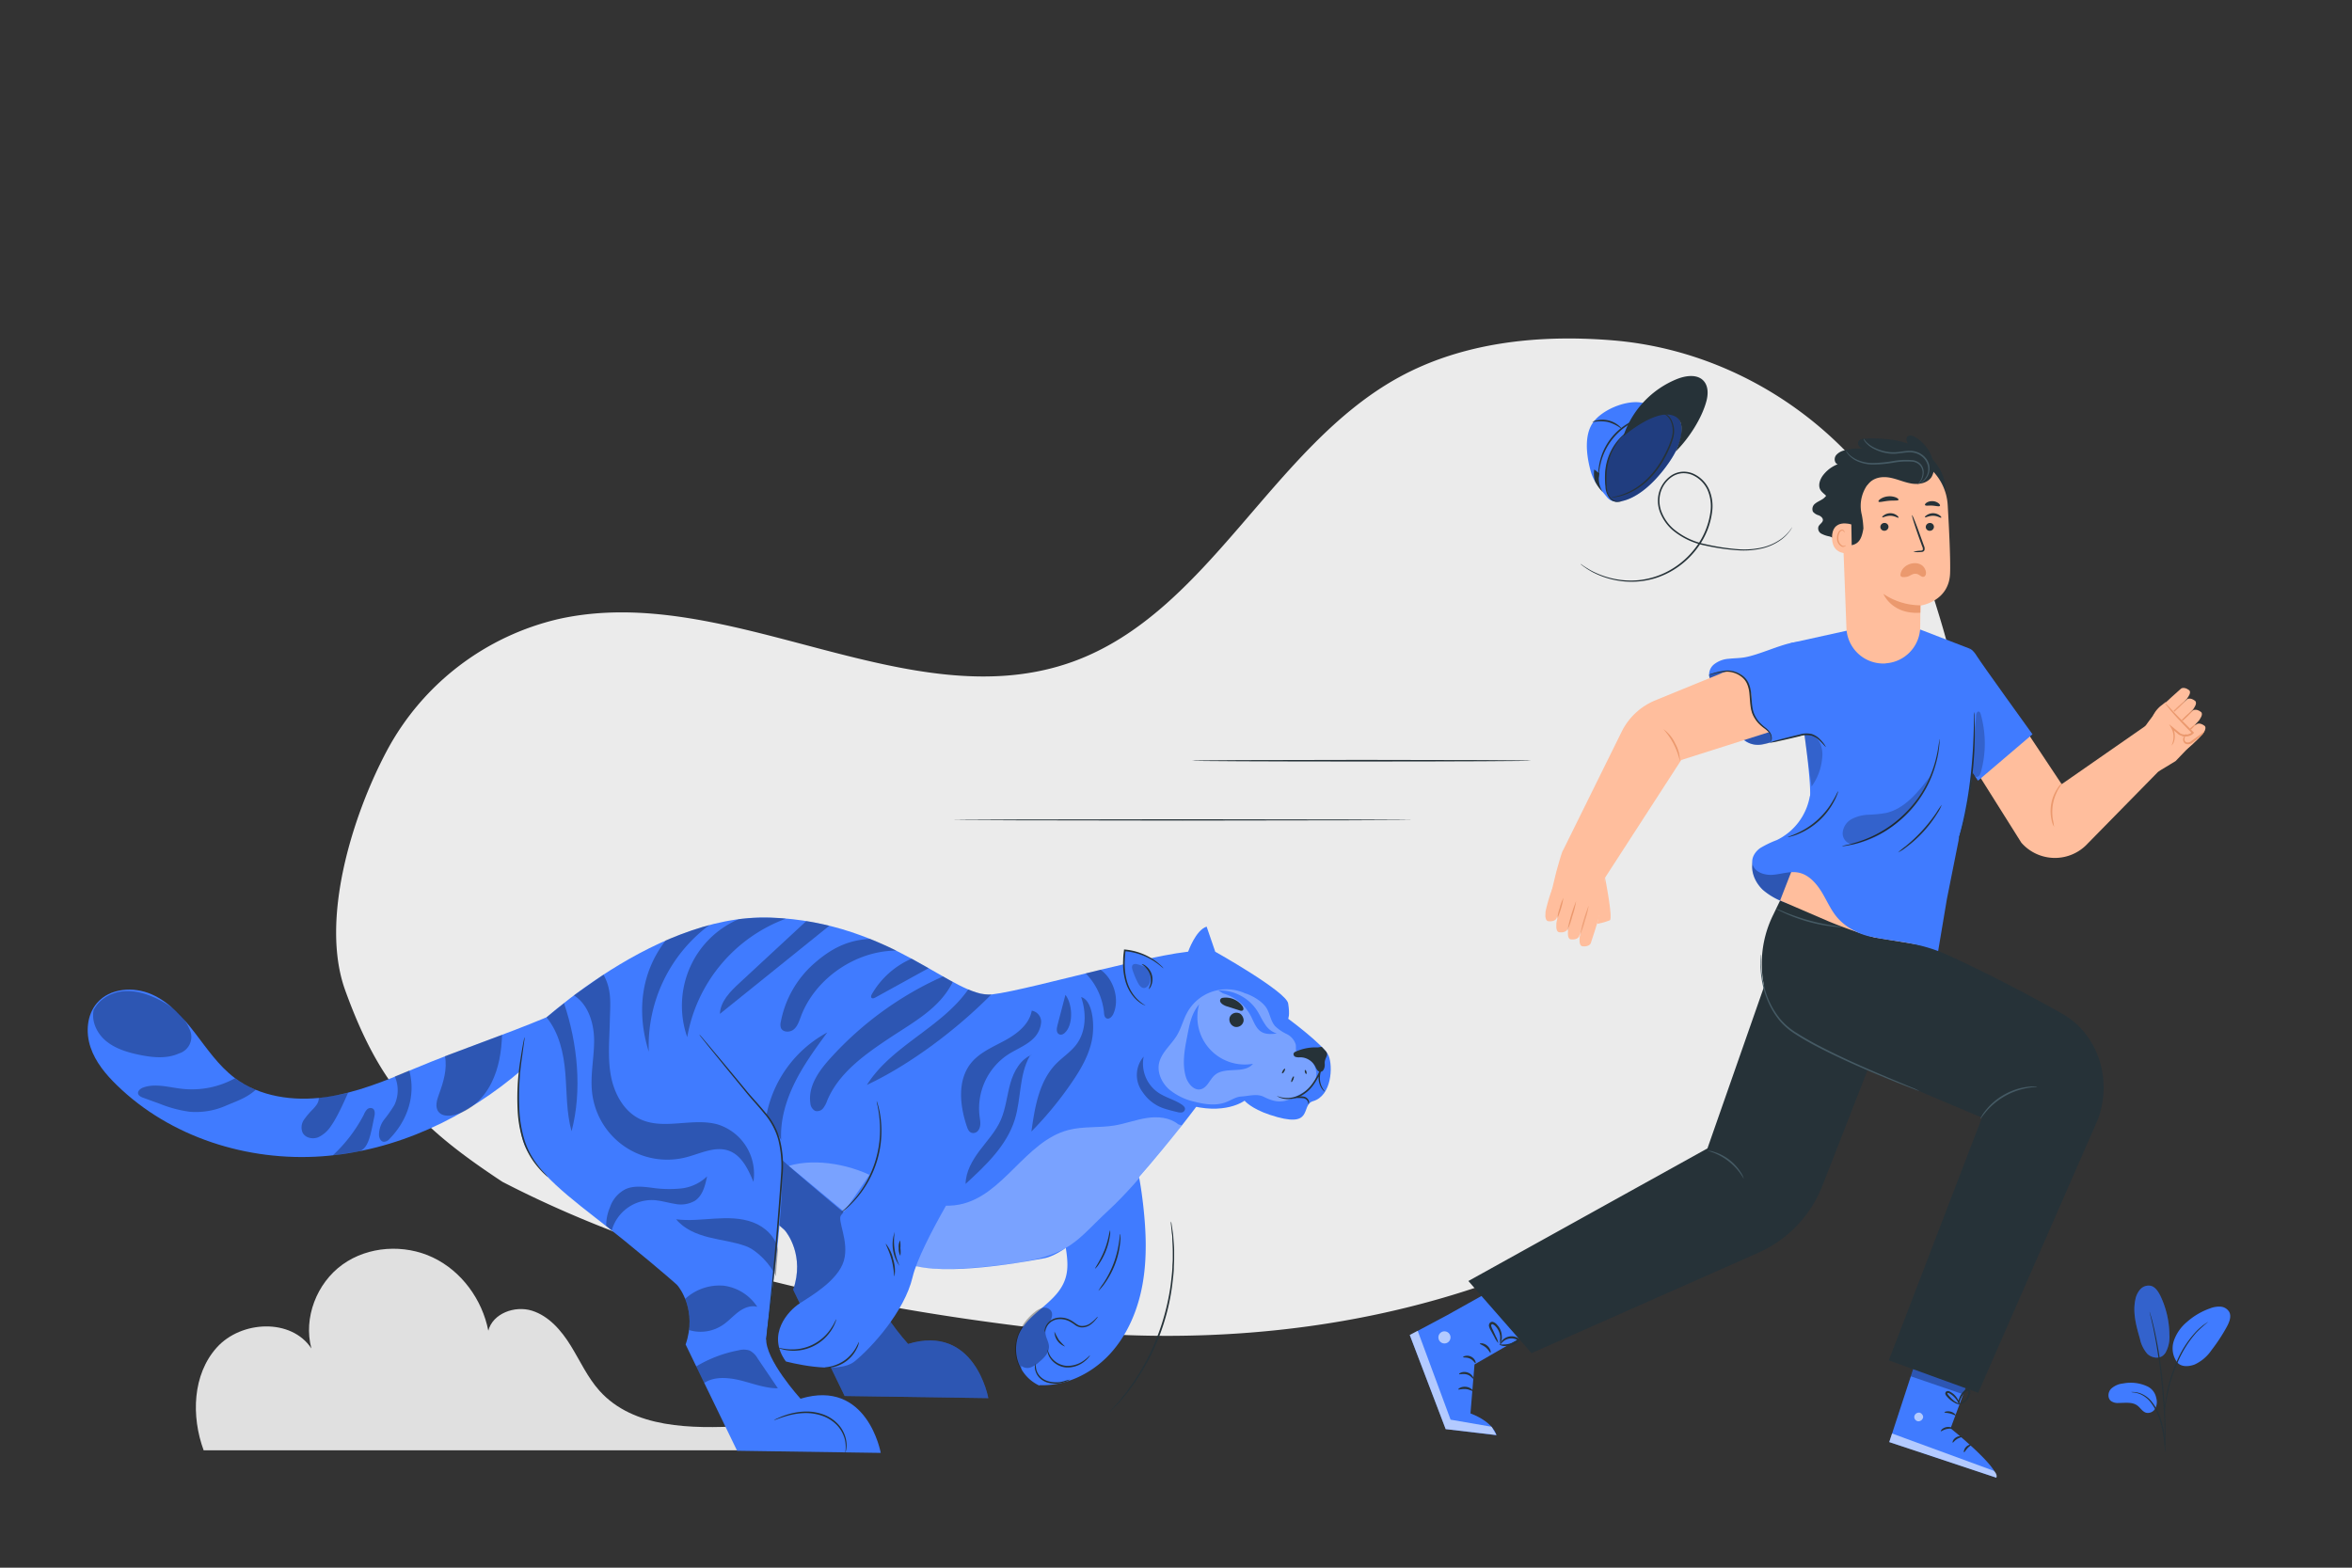 <svg xmlns="http://www.w3.org/2000/svg" viewBox="0 0 750 500"><rect x="0" y="0" width="750" height="500" fill="#333333" stroke="none"/><g id="freepik--background-simple--inject-58"><path d="M616.56,190.53c-14.31-45.51-55.84-78.26-102.56-82-23.24-1.88-47.47.57-68,11.85-40.45,22.25-60.47,74.84-103.74,90.6C289.84,230,232.4,185.25,178,197.46a83.58,83.58,0,0,0-54.46,41.65C112.34,260,102,293.39,110.05,315.77c11.06,30.62,23.3,43.43,50.16,61.16C212.6,404,271.14,416.44,329.46,423.47s119,.11,172.14-25.32,98.27-70.21,119.57-126C632.12,243.41,624,214.08,616.56,190.53Z" style="fill:#ebebeb"></path></g><g id="freepik--Character--inject-58"><path d="M628.47,438.16,622,455.55s15.49,12.43,14.6,15.75l-34.15-11.36,9-27.5Z" style="fill:#407BFF"></path><g style="opacity:0.6"><path d="M611.92,450.55a1.48,1.48,0,0,0-1.5,1.27,1.41,1.41,0,0,0,1.25,1.49,1.55,1.55,0,0,0,1.58-1.35c0-.72-.76-1.53-1.47-1.41" style="fill:#fff"></path></g><path d="M602.44,459.94l.89-2.74,32.49,11.92s1.3,1.17.77,2.18Z" style="fill:#fff;opacity:0.6"></path><path d="M622.6,455.56c-.06.16-.92,0-1.92.22s-1.67.82-1.8.7.44-1,1.65-1.29S622.69,455.42,622.6,455.56Z" style="fill:#263238"></path><path d="M625.69,458.23c0,.17-.83.22-1.64.73s-1.21,1.21-1.37,1.15,0-1,1.05-1.66S625.74,458.07,625.69,458.23Z" style="fill:#263238"></path><path d="M626.3,463.19c-.17,0-.12-.92.61-1.69s1.63-.88,1.66-.71-.62.49-1.21,1.13S626.47,463.23,626.3,463.19Z" style="fill:#263238"></path><path d="M623.64,451.43c-.12.13-.81-.36-1.78-.61s-1.79-.19-1.83-.36.86-.54,2-.23S623.76,451.33,623.64,451.43Z" style="fill:#263238"></path><polygon points="627.18 441.6 626.03 444.7 609.3 438.96 610.21 436.13 627.18 441.6" style="opacity:0.3"></polygon><path d="M624.88,447.9a3.43,3.43,0,0,1-1.71-.58,8,8,0,0,1-1.6-1.14,9.39,9.39,0,0,1-.81-.85,2.25,2.25,0,0,1-.39-.58.78.78,0,0,1,.22-.91,1,1,0,0,1,.86-.14,2.31,2.31,0,0,1,.61.31,6.35,6.35,0,0,1,1,.71,6.8,6.8,0,0,1,1.23,1.56,3,3,0,0,1,.54,1.73c-.09,0-.3-.62-.91-1.5a7.21,7.21,0,0,0-1.24-1.36,5.8,5.8,0,0,0-.88-.63c-.33-.22-.64-.32-.78-.19s-.07.07,0,.2a2,2,0,0,0,.28.42c.24.3.49.57.73.82A10,10,0,0,0,623.4,447,13.29,13.29,0,0,1,624.88,447.9Z" style="fill:#263238"></path><path d="M624.58,448.07a3,3,0,0,1,.1-1.81,5.85,5.85,0,0,1,1.64-2.68,1.48,1.48,0,0,1,1.38-.51.84.84,0,0,1,.55.72,2.13,2.13,0,0,1,0,.68,4.27,4.27,0,0,1-.38,1.16,4.18,4.18,0,0,1-1.32,1.52,2.34,2.34,0,0,1-1.72.57,15,15,0,0,0,1.46-.91,4.19,4.19,0,0,0,1.07-1.43,3.53,3.53,0,0,0,.3-1c.07-.38,0-.72-.12-.72a1,1,0,0,0-.79.36,6.07,6.07,0,0,0-1.63,2.38C624.71,447.39,624.68,448.07,624.58,448.07Z" style="fill:#263238"></path><path d="M461.4,419.5,474.8,412l9.67,6.43,5.46,5.35-19.74,11.4-1.29,15.61c7.56,2.92,8.28,6.95,8.28,6.95L461,455.81l-11.45-30Z" style="fill:#407BFF"></path><polygon points="449.54 425.77 460.99 455.81 477.19 457.7 475.64 455.05 462.56 452.79 452.07 424.44 449.54 425.77" style="fill:#fff;opacity:0.6"></polygon><path d="M469.63,443.61c-.14.16-1-.48-2.27-.59s-2.24.3-2.35.13.89-1,2.42-.85S469.79,443.51,469.63,443.61Z" style="fill:#263238"></path><path d="M469.81,439.73c-.17.09-.78-1-2.05-1.35s-2.36.07-2.45-.11.18-.33.66-.53a3.07,3.07,0,0,1,2,0,3,3,0,0,1,1.61,1.22C469.87,439.36,469.9,439.69,469.81,439.73Z" style="fill:#263238"></path><path d="M470.49,434.78c-.18.07-.63-.93-1.71-1.45s-2.14-.27-2.2-.46.2-.29.66-.41a2.81,2.81,0,0,1,1.85.23A2.76,2.76,0,0,1,470.4,434C470.6,434.45,470.58,434.76,470.49,434.78Z" style="fill:#263238"></path><path d="M475.27,431.44c-.2.05-.54-.93-1.47-1.69s-1.93-1-1.92-1.19,1.26-.32,2.38.64S475.47,431.44,475.27,431.44Z" style="fill:#263238"></path><path d="M477.77,428.36a7.18,7.18,0,0,1-1.21-1.86l-1.15-2.1a5.25,5.25,0,0,1-.6-1.4,1.29,1.29,0,0,1,.22-1,1,1,0,0,1,1-.4,2.91,2.91,0,0,1,1.42,1,5.42,5.42,0,0,1,1.44,3.68,3,3,0,0,1-.63,2.17,17.81,17.81,0,0,0,.12-2.15,5.51,5.51,0,0,0-.66-2.15,4.87,4.87,0,0,0-.78-1.07,2.58,2.58,0,0,0-1-.74.31.31,0,0,0-.33.12.61.61,0,0,0-.09.45,5.52,5.52,0,0,0,.49,1.2l1,2.18A6.89,6.89,0,0,1,477.77,428.36Z" style="fill:#263238"></path><path d="M478.3,428.91c-.08,0,.08-.86,1.07-1.73a4.09,4.09,0,0,1,4.91-.31.76.76,0,0,1,.18.61.86.86,0,0,1-.26.49,2.3,2.3,0,0,1-.64.44,6.78,6.78,0,0,1-1.22.52,6.86,6.86,0,0,1-2.2.35,3.29,3.29,0,0,1-2-.42c0-.11.78,0,2-.08a8.22,8.22,0,0,0,2-.47,7.62,7.62,0,0,0,1.09-.51,1.82,1.82,0,0,0,.46-.32c.1-.13.07-.09.05-.14a1.28,1.28,0,0,0-.45-.23,4,4,0,0,0-.59-.16,3.8,3.8,0,0,0-1.16-.05,4,4,0,0,0-1.85.68C478.73,428.25,478.4,429,478.3,428.91Z" style="fill:#263238"></path><path d="M462.52,426.78a1.93,1.93,0,1,1-1.7-2.15A1.93,1.93,0,0,1,462.52,426.78Z" style="fill:#fff;opacity:0.6"></path><path d="M630.81,444.22l-28.52-10.35L632,356.46l-54.41-23c-6.5-1.76-11-7.23-13.61-13.9a35.1,35.1,0,0,1,1.5-27.87l2.41-5s33.44,10,48.57,15.93c6.47,2.54,24.73,11.39,41.17,20.72,11.58,6.57,16,21.18,11.34,33.68Z" style="fill:#263238"></path><path d="M567.88,299.38c-.51,1.41-23.41,66.89-23.41,66.89l-76.24,42.3,20.14,23,72.28-32a38.92,38.92,0,0,0,20.47-21.39L606,314.49Z" style="fill:#263238"></path><path d="M612.14,348.05l-.66-.25-2-.76c-1.71-.66-4.19-1.62-7.23-2.86-6.07-2.49-14.47-6-23.35-10.63-2.22-1.19-4.35-2.4-6.34-3.69a21.56,21.56,0,0,1-5.2-4.47A26.22,26.22,0,0,1,562.31,315a32,32,0,0,1-.93-7.73,19.26,19.26,0,0,1,.08-2.12,3.54,3.54,0,0,1,.09-.73c.06,0,0,1,0,2.85a34.68,34.68,0,0,0,1.09,7.64,26.19,26.19,0,0,0,5.08,10.14,21.14,21.14,0,0,0,5.11,4.35c2,1.27,4.1,2.48,6.3,3.66,8.85,4.66,17.22,8.18,23.25,10.75l7.17,3A13.47,13.47,0,0,1,612.14,348.05Z" style="fill:#455a64"></path><path d="M649.61,346.59c0,.09-1.22.09-3.14.43a22.5,22.5,0,0,0-13,7.35c-1.28,1.48-1.91,2.53-2,2.48a2.88,2.88,0,0,1,.38-.78,13.63,13.63,0,0,1,1.33-1.93,19.58,19.58,0,0,1,2.4-2.53,21,21,0,0,1,7.4-4.19,19.52,19.52,0,0,1,3.4-.76,14.73,14.73,0,0,1,2.34-.15A2.41,2.41,0,0,1,649.61,346.59Z" style="fill:#455a64"></path><path d="M556.06,376a19.07,19.07,0,0,0-11.64-9,6.17,6.17,0,0,1,2.21.4,15.47,15.47,0,0,1,8.48,6.54A6.29,6.29,0,0,1,556.06,376Z" style="fill:#455a64"></path><path d="M587.46,295.7a3.06,3.06,0,0,1-.88,0c-.56,0-1.36-.08-2.36-.2a51.65,51.65,0,0,1-15-4.2c-.91-.41-1.64-.77-2.13-1a3.06,3.06,0,0,1-.74-.47,28.39,28.39,0,0,1,3,1.18,74,74,0,0,0,7.35,2.5,72.75,72.75,0,0,0,7.58,1.66A29.26,29.26,0,0,1,587.46,295.7Z" style="fill:#455a64"></path><path d="M634.83,216.11l22.59,34,26.76-18.61,8.57,10-27,27.51a14.22,14.22,0,0,1-21.19-.24l-14.08-22.4Z" style="fill:#ffbe9d"></path><path d="M693.75,242.74c.28-.27,9.3-9.71,9.3-9.71l-13.93-7.79c-1,.57-6.89,8.91-6.89,8.91l-.9,3.32,6.84,8.65Z" style="fill:#ffbe9d"></path><path d="M702.51,233.92s0,.12-.16.26c-.94,1.17-5.58,5.72-6.34,5.36s-2.07-2.33-1.58-3,6-5.55,6-5.55.93-.71,2.5.46C703.91,232.12,702.51,233.92,702.51,233.92Z" style="fill:#ffbe9d"></path><path d="M701.38,229.51s0,.12-.16.26c-.94,1.17-5.58,5.72-6.34,5.36s-2.07-2.33-1.58-3,6-5.55,6-5.55.92-.71,2.49.45C702.79,227.71,701.38,229.51,701.38,229.51Z" style="fill:#ffbe9d"></path><path d="M699.49,226s0,.12-.16.26c-.94,1.17-5.58,5.72-6.34,5.36s-2.07-2.33-1.58-3.05,6-5.55,6-5.55.92-.71,2.49.46C700.9,224.2,699.49,226,699.49,226Z" style="fill:#ffbe9d"></path><path d="M697.57,222.55s-.05.12-.16.26c-.94,1.17-5.58,5.72-6.34,5.36s-2.07-2.33-1.58-3,6-5.55,6-5.55.92-.71,2.5.46C699,220.75,697.57,222.55,697.57,222.55Z" style="fill:#ffbe9d"></path><path d="M695.75,235.12a13.18,13.18,0,0,0,2.44-2,12.2,12.2,0,0,0,2.13-2.3,13,13,0,0,0-2.44,2A12,12,0,0,0,695.75,235.12Z" style="fill:#eb996e"></path><path d="M693,232.44a25.43,25.43,0,0,0,3.42-2.94,25.86,25.86,0,0,0,3.15-3.24,25,25,0,0,0-3.43,2.94A25.31,25.31,0,0,0,693,232.44Z" style="fill:#eb996e"></path><g style="opacity:0.78"><path d="M690.47,229.47a24.57,24.57,0,0,0,3.42-2.94,25.86,25.86,0,0,0,3.15-3.24,25,25,0,0,0-3.43,2.94A25.31,25.31,0,0,0,690.47,229.47Z" style="fill:#eb996e"></path></g><path d="M685,236.24l.75-5.32a9.13,9.13,0,0,1,3.4-5.88l1.42-1.11,8.61,9.48s-4,2.46-5.9-.62l.35,5Z" style="fill:#ffbe9d"></path><path d="M692.48,237.77c-.06,0,.27-.54.48-1.55a5.83,5.83,0,0,0-.63-4.09l-.68-1.17,1.05.85,2.43,2-.06,0a3.47,3.47,0,0,0,3.73-.1l.22-.2,0,.4c-2.55-2.57-4.82-4.94-6.36-6.74-.77-.9-1.37-1.64-1.77-2.17a3.44,3.44,0,0,1-.57-.85,32.76,32.76,0,0,1,2.65,2.74c1.61,1.72,3.92,4,6.47,6.6l.2.2-.19.21a2.62,2.62,0,0,1-.3.28,3.56,3.56,0,0,1-2.25.72,4.93,4.93,0,0,1-2.1-.58h0l0,0-2.39-2,.38-.32a5.87,5.87,0,0,1,.48,4.41A3.11,3.11,0,0,1,692.48,237.77Z" style="fill:#eb996e"></path><path d="M697.1,234.13c.1.05-.33.55-.5,1.4a1.1,1.1,0,0,0,.49,1.17,1.62,1.62,0,0,0,1.62-.32c1.15-.86,2.26-1.61,3-2.19s1.15-1,1.22-.95-.25.57-.93,1.26a27.8,27.8,0,0,1-2.92,2.38,2.14,2.14,0,0,1-2.22.31,1.53,1.53,0,0,1-.65-1.75,2.85,2.85,0,0,1,.58-1C696.94,234.2,697.06,234.1,697.1,234.13Z" style="fill:#eb996e"></path><path d="M655,263.69a5.93,5.93,0,0,1-.78-2.05,13.25,13.25,0,0,1-.12-5.3,13,13,0,0,1,2-4.92,5.6,5.6,0,0,1,1.44-1.65,18.88,18.88,0,0,1-1.13,1.84,15.45,15.45,0,0,0-1.76,4.82,15.15,15.15,0,0,0,0,5.13A19.93,19.93,0,0,1,655,263.69Z" style="fill:#eb996e"></path><path d="M452.17,261.5l-.39,0-1.14,0-4.37.05-16.09.08-53.09.08-53.1-.08-16.09-.08-4.37-.05-1.14,0-.39,0,.39,0,1.14,0,4.37-.05,16.09-.08,53.1-.08,53.09.08,16.09.08,4.37.05,1.14,0Z" style="fill:#263238"></path><path d="M488.23,242.62c0,.14-24.22.26-54.09.26s-54.09-.12-54.09-.26,24.21-.26,54.09-.26S488.23,242.47,488.23,242.62Z" style="fill:#263238"></path><path d="M545.29,216.65a4.16,4.16,0,0,1,1.2-4.7,8.46,8.46,0,0,1,4.77-1.84c1.72-.2,3.47-.17,5.18-.48,4.21-.75,10.36-3.61,14.54-4.53,6.22-1.37,8.77,1.51,11.76,6.1a14.07,14.07,0,0,1-.33,15.45l-7,7.67-13.27,3.05a7.26,7.26,0,0,1-8.07-3.74Z" style="fill:#407BFF"></path><g style="opacity:0.3"><path d="M545,215.17a17.68,17.68,0,0,1,5.71-1,7,7,0,0,1,5.52,2.36c1.25,1.61,1.44,3.78,1.54,5.82s.17,4.2,1.27,5.92c1.49,2.32,3.5,3.16,5.18,5.35.67.87,1.07,2.31.49,2.93s-3,1-3.71,1c-2.77.15-4.35-1-6.33-3-1.64-1.61-2.67-3.74-4-5.6a37.45,37.45,0,0,1-3.3-4.56c-1.45-2.83-1.34-5.94-2.4-8.94,0-.3-.05-.22.06-.28"></path></g><path d="M534.64,132.64s-7.73-3.92-12-4.33c-4.78-.45-11.68,2.44-14.55,6.3-3,4-2.23,10.53-.93,15.38,1,3.84,3.09,5.84,5.27,8.58a3.67,3.67,0,0,0,4.59,1C523.44,156.17,541.59,141,534.64,132.64Z" style="fill:#407BFF"></path><path d="M515.48,160a2.79,2.79,0,0,1-2.46-1.73c-2.35-5.76-.95-12.84,3.07-17.67,4.39-5.28,11.09-9.6,18-8.54,0,0,6.84,4.43-3.59,17.75-8.05,10.29-14.4,10.22-15,10.19Z" style="fill:#407BFF"></path><g style="opacity:0.5"><path d="M515.48,160a2.79,2.79,0,0,1-2.46-1.73c-2.35-5.76-.95-12.84,3.07-17.67,4.39-5.28,11.09-9.6,18-8.54,0,0,6.84,4.43-3.59,17.75-8.05,10.29-14.4,10.22-15,10.19Z"></path></g><path d="M534.34,144c4.12-4.06,8.36-10.56,9.82-16.16.57-2.16.59-4.71-.91-6.36-2-2.2-5.59-1.72-8.37-.64a29.77,29.77,0,0,0-17.25,18.33s11.17-9.75,16.84-6.17C538.45,135.46,534.34,144,534.34,144Z" style="fill:#263238"></path><path d="M511.13,157a7.85,7.85,0,0,1-1.11-6l-1.65-1.28s-.44,2.74.54,4.34A12.94,12.94,0,0,0,511.13,157Z" style="fill:#263238"></path><path d="M517.3,159.77a2.66,2.66,0,0,1-1,.26A3.85,3.85,0,0,1,515,160a3.11,3.11,0,0,1-1.52-.83,6.43,6.43,0,0,1-1.55-4.09,25.15,25.15,0,0,1,0-5.34,17.65,17.65,0,0,1,3.66-8.9,17.38,17.38,0,0,1,2-2.13,4.62,4.62,0,0,1,.86-.65c.08.08-1.14,1-2.58,3a18.18,18.18,0,0,0-3.44,8.73,26.37,26.37,0,0,0-.08,5.23,6.26,6.26,0,0,0,1.34,3.88,3.22,3.22,0,0,0,2.53.94C516.92,159.81,517.3,159.73,517.3,159.77Z" style="fill:#263238"></path><path d="M527.47,131.79a1,1,0,0,1,.37-.19,3.21,3.21,0,0,1,1.2-.19,4.63,4.63,0,0,1,3.77,2.18,8,8,0,0,1,.62,6.46,24.18,24.18,0,0,1-1.39,3.62,36.13,36.13,0,0,1-1.93,3.68,27.36,27.36,0,0,1-5.05,6.22,21.29,21.29,0,0,1-5.46,3.62,17.44,17.44,0,0,1-4.21,1.32c-.52.08-.92.14-1.19.15s-.42,0-.42,0a14.32,14.32,0,0,1,1.57-.35,19.43,19.43,0,0,0,4.09-1.46,21.6,21.6,0,0,0,5.29-3.63,27.71,27.71,0,0,0,4.93-6.14,37.29,37.29,0,0,0,1.92-3.62,25.29,25.29,0,0,0,1.38-3.54,7.66,7.66,0,0,0-.46-6.14,4.49,4.49,0,0,0-3.47-2.17A5.59,5.59,0,0,0,527.47,131.79Z" style="fill:#263238"></path><path d="M525.91,132.73c0,.09-1.52.33-3.8,1.3a19.94,19.94,0,0,0-11.81,14.28c-.53,2.42-.47,4-.57,4a3.75,3.75,0,0,1-.08-1.09,17.41,17.41,0,0,1,.29-3,19.22,19.22,0,0,1,12-14.54,17.22,17.22,0,0,1,2.86-.84A4.15,4.15,0,0,1,525.91,132.73Z" style="fill:#263238"></path><path d="M517.15,136.84a12.59,12.59,0,0,0-4.42-2.25,12.84,12.84,0,0,0-5,.07,3,3,0,0,1,1.4-.59,8.21,8.21,0,0,1,7,1.62C516.88,136.3,517.2,136.8,517.15,136.84Z" style="fill:#263238"></path><path d="M504,179.85a1.68,1.68,0,0,1,.31.19l.85.59c.38.25.86.54,1.43.89s1.24.71,2,1.06a27,27,0,0,0,5.95,2,26.26,26.26,0,0,0,8.27.43,27,27,0,0,0,4.73-1,25.58,25.58,0,0,0,4.8-2.07,26.55,26.55,0,0,0,8.57-7.59,23.86,23.86,0,0,0,4.59-11.72,13.07,13.07,0,0,0-1.07-6.51,9.64,9.64,0,0,0-4.8-4.64,7.21,7.21,0,0,0-3.33-.53,6.91,6.91,0,0,0-3.13,1.12,9.16,9.16,0,0,0-3.72,5.29,9.73,9.73,0,0,0,.53,6.26,14.07,14.07,0,0,0,3.58,5,22.87,22.87,0,0,0,10.28,4.94,70.83,70.83,0,0,0,10,1.57,26.22,26.22,0,0,0,8.27-.56A17.12,17.12,0,0,0,567.8,172a13.17,13.17,0,0,0,2.87-2.72c.56-.72.78-1.15.81-1.13a6.75,6.75,0,0,1-.73,1.19,12.78,12.78,0,0,1-2.83,2.83,17.24,17.24,0,0,1-5.74,2.68,26.38,26.38,0,0,1-8.36.63A68.45,68.45,0,0,1,543.76,174a23.25,23.25,0,0,1-10.5-5,14.63,14.63,0,0,1-3.72-5.15,10.24,10.24,0,0,1-.57-6.59,9.74,9.74,0,0,1,3.94-5.6,7.26,7.26,0,0,1,3.37-1.19,7.55,7.55,0,0,1,3.57.56,10.11,10.11,0,0,1,5.06,4.9,13.29,13.29,0,0,1,1.11,6.77,24.2,24.2,0,0,1-4.7,12,26.88,26.88,0,0,1-8.75,7.69,26.33,26.33,0,0,1-4.89,2.07,26.05,26.05,0,0,1-13.18.44,26.11,26.11,0,0,1-6-2.09c-.79-.36-1.45-.78-2-1.11s-1-.67-1.41-.94l-.83-.63A1.85,1.85,0,0,1,504,179.85Z" style="fill:#263238"></path><path d="M564.19,233.48c-9.38-7.06-3.76-9.08-6.74-15.36a6.27,6.27,0,0,0-8.76-3.28l-20.85,8.53a20.72,20.72,0,0,0-10.73,10l-18.65,37.76c-.31,0-2.21,7-2.21,7-.11.41-3.44,14.23-3.44,14.23l17.38-.29c.6-1,1.51-11.13,1.6-12.09l24.32-37.58Z" style="fill:#ffbe9d"></path><path d="M492.83,291.21a.94.94,0,0,1,0-.34c.25-1.61,2.12-8.44,3-8.51s3.22,1.06,3.15,2-2.62,8.52-2.62,8.52-.48,1.17-2.6.93C492.5,293.67,492.83,291.21,492.83,291.21Z" style="fill:#ffbe9d"></path><path d="M496.3,294.74a.83.83,0,0,1,0-.34c.24-1.61,2.12-8.44,3-8.51s3.22,1.06,3.15,2-2.62,8.52-2.62,8.52-.48,1.17-2.6.93C496,297.2,496.3,294.74,496.3,294.74Z" style="fill:#ffbe9d"></path><path d="M500,297s0-.14,0-.33c.24-1.62,2.12-8.44,3-8.52s3.23,1.06,3.15,2-2.62,8.52-2.62,8.52-.48,1.17-2.6.94C499.67,299.47,500,297,500,297Z" style="fill:#ffbe9d"></path><path d="M503.71,299.21s0-.14,0-.34c.24-1.61,2.12-8.44,3-8.51s3.23,1.05,3.15,2-2.62,8.51-2.62,8.51-.48,1.18-2.6.94C503.37,301.67,503.71,299.21,503.71,299.21Z" style="fill:#ffbe9d"></path><path d="M498.54,286.37a14.26,14.26,0,0,0-1.19,3.26,13.39,13.39,0,0,0-.75,3.32,26.57,26.57,0,0,0,1.94-6.58Z" style="fill:#eb996e"></path><path d="M502.59,287.4a52.64,52.64,0,0,0-2.8,9.41,27.61,27.61,0,0,0,1.61-4.64A28.9,28.9,0,0,0,502.59,287.4Z" style="fill:#eb996e"></path><g style="opacity:0.78"><path d="M506.6,288.8a55.39,55.39,0,0,0-2.8,9.42,27.81,27.81,0,0,0,1.62-4.65A26.88,26.88,0,0,0,506.6,288.8Z" style="fill:#eb996e"></path></g><path d="M511.8,279.88s2.58,13,1.54,13.63a19.72,19.72,0,0,1-4,1.13Z" style="fill:#ffbe9d"></path><path d="M530.4,232.55a11.4,11.4,0,0,1,3.78,4.57,11.64,11.64,0,0,1,1.52,5.74,22.67,22.67,0,0,0-5.3-10.31Z" style="fill:#eb996e"></path><path d="M566.61,269.84c-3.24-1-6.87,1.55-7.67,4.84s.75,6.83,3.22,9.15a21.61,21.61,0,0,0,9,4.57,90.67,90.67,0,0,1,9.73,2.9c4.79,2,8.92,5.42,13.86,7s11.47.42,13.45-4.37c1.92-4.64-1.43-9.76-5.16-13.11a44.88,44.88,0,0,0-39.55-10.2" style="fill:#407BFF"></path><g style="opacity:0.3"><path d="M566.61,269.84c-3.24-1-6.87,1.55-7.67,4.84s.75,6.83,3.22,9.15a21.61,21.61,0,0,0,9,4.57,90.67,90.67,0,0,1,9.73,2.9c4.79,2,8.92,5.42,13.86,7s11.47.42,13.45-4.37c1.92-4.64-1.43-9.76-5.16-13.11a44.88,44.88,0,0,0-39.55-10.2"></path></g><path d="M577.1,263.58c-.89,1.48-9.46,23.62-9.46,23.62l15.18,6.54A140.68,140.68,0,0,0,597.75,299l20,3.28-4.11-25.93L577.4,262.1" style="fill:#ffbe9d"></path><path d="M628.12,206.89s1,.28,2.28,2.4,17.71,24.9,17.71,24.9L630.74,249l-4.93-7.24Z" style="fill:#407BFF"></path><path d="M628.12,206.89l-15.73-6.08-23.53.35L571,205.1s6.65,39.7,6.2,48.77l-.08,0a19.18,19.18,0,0,1-10.53,14.06,32.47,32.47,0,0,0-5.34,2.58c-1.61,1.16-2.86,3.13-2.41,5.06.61,2.61,3.84,3.65,6.5,3.44s5.32-1.2,8-.73c3.42.61,5.94,3.52,7.72,6.5s3.13,6.3,5.61,8.73c7.89,7.75,18.29,4.87,31.36,9.83l2.78-16.55h0l4.07-20.39C633.25,240.54,628.12,206.89,628.12,206.89Z" style="fill:#407BFF"></path><path d="M624.51,267.89a10.54,10.54,0,0,1,.37-1.58c.28-1,.65-2.48,1.07-4.29a129,129,0,0,0,2.42-14.36c.65-5.66.9-10.81,1-14.55.06-1.86.08-3.37.1-4.42a10.41,10.41,0,0,1,.07-1.62,9.29,9.29,0,0,1,.13,1.62c0,1.05.08,2.56.07,4.43a134.21,134.21,0,0,1-.85,14.6,107.45,107.45,0,0,1-2.58,14.39c-.47,1.81-.89,3.26-1.23,4.25A8.47,8.47,0,0,1,624.51,267.89Z" style="fill:#263238"></path><path d="M582.21,238.24c-.07.06-.75-.84-2-2.06a6.56,6.56,0,0,0-2.58-1.57,7.19,7.19,0,0,0-3.7.2c-2.66.64-5.07,1.2-6.83,1.58a16.41,16.41,0,0,1-2.87.5A16.49,16.49,0,0,1,567,236c1.74-.47,4.15-1.09,6.83-1.73a7.43,7.43,0,0,1,3.93-.15,6.67,6.67,0,0,1,2.7,1.76,13.72,13.72,0,0,1,1.37,1.65C582.1,238,582.24,238.22,582.21,238.24Z" style="fill:#263238"></path><path d="M618.49,235.69a1.56,1.56,0,0,1,0,.51c0,.33,0,.83-.09,1.46a32.3,32.3,0,0,1-.92,5.29,36.21,36.21,0,0,1-23,25.28,33.44,33.44,0,0,1-5.19,1.42c-.62.13-1.11.17-1.44.22a2,2,0,0,1-.51,0,17.35,17.35,0,0,1,1.91-.46,40.42,40.42,0,0,0,5.1-1.56,37.1,37.1,0,0,0,22.76-25,41.08,41.08,0,0,0,1.07-5.23C618.39,236.38,618.45,235.69,618.49,235.69Z" style="fill:#263238"></path><g style="opacity:0.2"><path d="M628.93,245.47a3.69,3.69,0,0,0,.29,1.55,1.28,1.28,0,0,0,1.27.75c.68-.11,1-.88,1.18-1.54a34.2,34.2,0,0,0-.06-18.45c-.11-.37-.3-.81-.69-.85s-.75.65-.78,1.18q-.57,8.59-1.12,17.19"></path></g><g style="opacity:0.2"><path d="M575.36,234.35l2.31,16.51a18.11,18.11,0,0,0,3.38-9.05,8.68,8.68,0,0,0-.94-5.29,4.39,4.39,0,0,0-4.6-2.2"></path></g><g style="opacity:0.2"><path d="M615.3,247.8c-3.73,4.93-8,10.2-14,11.51a42.44,42.44,0,0,1-5.53.54,12.42,12.42,0,0,0-5.33,1.4,5.47,5.47,0,0,0-2.86,4.47,3.56,3.56,0,0,0,3.41,3.61,30.34,30.34,0,0,0,15.86-8.87C613.46,253.12,615.3,247.8,615.3,247.8Z"></path></g><path d="M619.18,256.68a12.89,12.89,0,0,1-1.41,2.72,39.07,39.07,0,0,1-9.94,10.83,13.21,13.21,0,0,1-2.57,1.64,25.83,25.83,0,0,1,2.35-1.93,49.94,49.94,0,0,0,9.85-10.74A28.21,28.21,0,0,1,619.18,256.68Z" style="fill:#263238"></path><path d="M586.13,252.38a3,3,0,0,1-.24.86,16.07,16.07,0,0,1-1,2.23,22.7,22.7,0,0,1-11.64,10.6,15.22,15.22,0,0,1-2.31.75,2.7,2.7,0,0,1-.87.15c0-.09,1.19-.41,3-1.24a24.91,24.91,0,0,0,11.46-10.43C585.6,253.54,586,252.35,586.13,252.38Z" style="fill:#263238"></path><path d="M564.75,236.51a10.62,10.62,0,0,0,0-1.35,3,3,0,0,0-.58-1.42,7.73,7.73,0,0,0-1.51-1.42,13.08,13.08,0,0,1-2-1.71,10.3,10.3,0,0,1-1.66-2.52c-.94-2-.9-4.39-1.14-6.75a10.17,10.17,0,0,0-.8-3.32,5.78,5.78,0,0,0-2-2.36,7.6,7.6,0,0,0-5.1-1.39,23.89,23.89,0,0,0-3.66.65,7.48,7.48,0,0,1-1.35.26,6.46,6.46,0,0,1,1.3-.46,21,21,0,0,1,3.68-.82,7.92,7.92,0,0,1,5.41,1.37,6.22,6.22,0,0,1,2.21,2.53,10.78,10.78,0,0,1,.86,3.49c.24,2.4.19,4.74,1.05,6.6a10.32,10.32,0,0,0,1.55,2.43,14,14,0,0,0,1.89,1.71,6.93,6.93,0,0,1,1.52,1.55,3,3,0,0,1,.55,1.56,3.37,3.37,0,0,1-.11,1A1.3,1.3,0,0,1,564.75,236.51Z" style="fill:#263238"></path><path d="M583.22,154.38a4.78,4.78,0,0,1-1.79,4.63c-.8.6-1.77.93-2.55,1.56a2.17,2.17,0,0,0-.78,2.62,3.65,3.65,0,0,0,1.85,1.17c.69.29,1.41.87,1.32,1.61s-1.08,1.21-1.41,2a1.91,1.91,0,0,0,.89,2.22,8.78,8.78,0,0,0,2.43.86,3.3,3.3,0,0,1,2.11,1.38" style="fill:#263238"></path><path d="M620.3,157.63c.69-5.87-3.19-11.6-8.33-14.52s-11.3-3.47-17.2-3.21c-.85,0-1.86.2-2.2,1a1.59,1.59,0,0,0,.79,1.89,4.67,4.67,0,0,0,2.16.47,17.78,17.78,0,0,0-7.65.45,4.76,4.76,0,0,0-2.29,1.37,2.13,2.13,0,0,0-.24,2.5,1.4,1.4,0,0,0,2.26,0,10.84,10.84,0,0,0-6.12,3.8c-1.1,1.37-1.84,3.33-1,4.85.52.89,1.49,1.42,2.12,2.24,1.14,1.49.91,3.58.82,5.46a16.82,16.82,0,0,0,1.61,8.52,10,10,0,0,0,6.62,5.32" style="fill:#263238"></path><path d="M601.3,211.6a11.76,11.76,0,0,1-12.51-11.29l-1.42-37.23a16.89,16.89,0,0,1,16.23-18l.88,0a17,17,0,0,1,16.6,16c.48,8.23.91,17.33.76,21.73-.31,9.12-9.46,10.34-9.46,10.34l-.07,6.78a11.76,11.76,0,0,1-11,11.63Z" style="fill:#ffbe9d"></path><path d="M612.39,193.06a21.22,21.22,0,0,1-11.81-3.64s2.67,6.63,11.78,6Z" style="fill:#eb996e"></path><path d="M616.69,168a1.31,1.31,0,0,1-1.29,1.29,1.25,1.25,0,0,1-1.32-1.2,1.31,1.31,0,0,1,1.29-1.29A1.25,1.25,0,0,1,616.69,168Z" style="fill:#263238"></path><path d="M619,165.11c-.17.17-1.14-.59-2.54-.61s-2.44.65-2.59.47.1-.38.55-.69a3.6,3.6,0,0,1,4.1.1C619,164.72,619.1,165,619,165.11Z" style="fill:#263238"></path><path d="M602.2,168a1.3,1.3,0,0,1-1.29,1.28,1.24,1.24,0,0,1-1.31-1.2,1.3,1.3,0,0,1,1.28-1.29A1.25,1.25,0,0,1,602.2,168Z" style="fill:#263238"></path><path d="M605.38,165.11c-.16.17-1.14-.58-2.54-.61s-2.44.65-2.59.48.1-.38.56-.7a3.59,3.59,0,0,1,2.07-.59,3.41,3.41,0,0,1,2,.7C605.32,164.73,605.46,165,605.38,165.11Z" style="fill:#263238"></path><path d="M610.1,176a9.24,9.24,0,0,1,2.28-.36c.36,0,.7-.09.77-.34a1.78,1.78,0,0,0-.22-1.06l-1-2.75c-1.38-3.91-2.38-7.13-2.22-7.18s1.41,3.07,2.8,7l1,2.77a2,2,0,0,1,.15,1.4.85.85,0,0,1-.6.51,2.36,2.36,0,0,1-.6.08A9.3,9.3,0,0,1,610.1,176Z" style="fill:#263238"></path><path d="M605.4,159.4c-.15.38-1.54.17-3.19.33s-3,.58-3.2.24c-.09-.17.14-.52.69-.88a5.29,5.29,0,0,1,2.38-.78,5.41,5.41,0,0,1,2.49.35C605.16,158.92,605.46,159.22,605.4,159.4Z" style="fill:#263238"></path><path d="M618.59,161.34c-.25.31-1.21,0-2.37-.08s-2.15.17-2.37-.17c-.09-.16.07-.48.5-.77a3.32,3.32,0,0,1,1.94-.48,3.27,3.27,0,0,1,1.88.68C618.58,160.86,618.7,161.19,618.59,161.34Z" style="fill:#263238"></path><path d="M597.1,152.79c-1.16-1.23-3.07-4.14-4.59-4.9s-3.23.24-4.63,1.2a5.51,5.51,0,0,0-2.37,4.42c-.16,6.58,1.43,12.2,1.78,18.49a2.33,2.33,0,0,0,.3,1.2c.63.88,1.82.86,2.89.67,2.62-.48,3.28-2.73,3.72-5.32a28,28,0,0,0-.51-4.34,11.62,11.62,0,0,1,3.08-11.1Z" style="fill:#263238"></path><path d="M590.35,167.27c-.15-.07-6.22-2-6.16,4.25s6.31,4.89,6.32,4.71S590.35,167.27,590.35,167.27Z" style="fill:#ffbe9d"></path><path d="M588.58,173.88s-.1.08-.29.17a1.09,1.09,0,0,1-.81,0,2.68,2.68,0,0,1-1.27-2.4,3.56,3.56,0,0,1,.29-1.56,1.25,1.25,0,0,1,.81-.84.55.55,0,0,1,.64.29c.09.18,0,.3.08.31s.14-.11.08-.36a.64.64,0,0,0-.25-.39.8.8,0,0,0-.6-.15,1.49,1.49,0,0,0-1.12,1,3.51,3.51,0,0,0-.36,1.74,2.82,2.82,0,0,0,1.61,2.68,1.16,1.16,0,0,0,1-.18C588.57,174,588.61,173.9,588.58,173.88Z" style="fill:#eb996e"></path><path d="M606.05,183.05a1.07,1.07,0,0,0,0,.59c.18.4.72.45,1.15.42a4.36,4.36,0,0,0,1.13-.17c.66-.21,1.22-.67,1.89-.83a2.25,2.25,0,0,1,1.55.2c.55.3,1.07.84,1.67.69s.83-1,.68-1.66C613.13,178.06,606.72,179.26,606.05,183.05Z" style="fill:#eb996e"></path><path d="M595.36,154.79c2.13-2.83,5.29-2.86,7.57-2.39s4.43,1.49,6.73,1.84,5-.16,6.26-2.1a6.31,6.31,0,0,0,.53-5,12.55,12.55,0,0,0-5.79-7.75c-.75-.43-1.77-.76-2.41-.17s-.19,2,.44,2.89c0,0-10.63-.3-15.72,3.65S595.36,154.79,595.36,154.79Z" style="fill:#263238"></path><path d="M594.31,139.94c.05,0,.25.37.76.95a9.24,9.24,0,0,0,2.65,1.9,14.74,14.74,0,0,0,4.66,1.37,11.89,11.89,0,0,0,2.86,0c1-.11,2-.3,3.13-.36a7,7,0,0,1,3.19.46A6.42,6.42,0,0,1,614,146a5.58,5.58,0,0,1,1.21,2.45,5.08,5.08,0,0,1-.11,2.38,5,5,0,0,1-1.92,2.77,3.42,3.42,0,0,1-.81.43c-.2.07-.31.1-.31.08s.4-.19,1-.67a5.06,5.06,0,0,0,1.68-2.71,4.6,4.6,0,0,0,0-2.19,5.13,5.13,0,0,0-1.15-2.23,5.94,5.94,0,0,0-2.26-1.61,6.65,6.65,0,0,0-3-.41c-1,.06-2.09.24-3.11.34a11.33,11.33,0,0,1-3,0,14.32,14.32,0,0,1-4.77-1.51,8.33,8.33,0,0,1-2.63-2.1,4.52,4.52,0,0,1-.49-.78Q594.28,140,594.31,139.94Z" style="fill:#455a64"></path><path d="M588.63,143.74s.28.36.84,1a8.8,8.8,0,0,0,2.81,1.93,12.36,12.36,0,0,0,5,1,41.42,41.42,0,0,0,6.27-.61,23.64,23.64,0,0,1,6.39-.29,4.26,4.26,0,0,1,2.56,1.29,3.94,3.94,0,0,1,.92,2.32,4.9,4.9,0,0,1-1.11,3.34,5.23,5.23,0,0,1-.66.7c-.17.15-.26.21-.27.2s.3-.35.76-1a4.87,4.87,0,0,0,.92-3.19,3.68,3.68,0,0,0-.89-2.06,3.8,3.8,0,0,0-2.31-1.11,24.58,24.58,0,0,0-6.24.34,40.22,40.22,0,0,1-6.35.57,12.29,12.29,0,0,1-5.11-1.1,8.08,8.08,0,0,1-2.81-2.13,4.83,4.83,0,0,1-.55-.79A1.43,1.43,0,0,1,588.63,143.74Z" style="fill:#455a64"></path></g><g id="freepik--Plant--inject-58"><path d="M690.35,431.67c-1.46,2.09-4.3,1.4-5.61.13a10.65,10.65,0,0,1-2.38-4.88c-1.16-4-2.32-8.24-1.46-12.33a6.8,6.8,0,0,1,1.57-3.35,3.57,3.57,0,0,1,3.39-1.13c1.43.38,2.32,1.78,3,3.11a29.45,29.45,0,0,1,2.91,12.61,10.11,10.11,0,0,1-1.38,5.84" style="fill:#407BFF"></path><g style="opacity:0.2"><path d="M690.35,431.67c-1.46,2.09-4.3,1.4-5.61.13a10.65,10.65,0,0,1-2.38-4.88c-1.16-4-2.32-8.24-1.46-12.33a6.8,6.8,0,0,1,1.57-3.35,3.57,3.57,0,0,1,3.39-1.13c1.43.38,2.32,1.78,3,3.11a29.45,29.45,0,0,1,2.91,12.61,10.11,10.11,0,0,1-1.38,5.84"></path></g><path d="M684.88,442.24a12.59,12.59,0,0,0-7.85-1,6.57,6.57,0,0,0-3.88,1.73c-1,1.07-1.15,2.95,0,3.87a3.71,3.71,0,0,0,2.45.62c2.07,0,4.37-.39,6,.86.95.72,1.58,1.9,2.71,2.25a2.67,2.67,0,0,0,2.94-1.31,4.52,4.52,0,0,0,.33-3.37A5.12,5.12,0,0,0,684.88,442.24Z" style="fill:#407BFF"></path><path d="M694.36,434.67a7.61,7.61,0,0,1-1.18-7,13.53,13.53,0,0,1,4.14-6,22.26,22.26,0,0,1,7.4-4.37,8,8,0,0,1,3.33-.56,3.5,3.5,0,0,1,2.8,1.69c.78,1.49,0,3.29-.78,4.76a56.59,56.59,0,0,1-4.86,7.41,13.19,13.19,0,0,1-5.35,4.58c-2.23.85-4.53.75-5.71-.79" style="fill:#407BFF"></path><path d="M690.45,463.13a4.34,4.34,0,0,1-.13-.95c-.07-.69-.15-1.55-.25-2.58a35.27,35.27,0,0,0-.59-3.79,29.41,29.41,0,0,0-1.37-4.48,16.53,16.53,0,0,0-2.29-4.05,8.64,8.64,0,0,0-2.89-2.41,8.12,8.12,0,0,0-2.44-.75,4.8,4.8,0,0,1-.94-.14,4.18,4.18,0,0,1,1,0,7.19,7.19,0,0,1,2.54.66,8.43,8.43,0,0,1,3.05,2.42,16.18,16.18,0,0,1,2.37,4.13,28.3,28.3,0,0,1,1.37,4.55,32.5,32.5,0,0,1,.5,3.84c.08,1.1.11,2,.13,2.61A4.4,4.4,0,0,1,690.45,463.13Z" style="fill:#263238"></path><path d="M690.27,461.14a2.12,2.12,0,0,1,0-.44v-1.26c0-1.09,0-2.67-.06-4.62-.09-3.89-.43-9.28-1.08-15.2s-1.52-11.24-2.31-15.06c-.18-1-.37-1.82-.55-2.57s-.31-1.41-.45-1.94-.22-.9-.29-1.22a1.76,1.76,0,0,1-.08-.43,1.4,1.4,0,0,1,.15.41c.1.31.22.71.37,1.2s.33,1.17.52,1.93.4,1.61.6,2.56a139.35,139.35,0,0,1,2.43,15.08c.65,5.93.94,11.33,1,15.24,0,1.95,0,3.54-.07,4.63,0,.51-.06.93-.08,1.26A2.14,2.14,0,0,1,690.27,461.14Z" style="fill:#263238"></path><path d="M690.25,450.73a7.35,7.35,0,0,1,0-1.31c0-.85.17-2.07.41-3.56a47.45,47.45,0,0,1,1.15-5.19,46.33,46.33,0,0,1,2.17-6.13,32.61,32.61,0,0,1,6.37-9.92,16.69,16.69,0,0,1,1.5-1.39c.23-.19.43-.39.64-.54l.58-.4a9.5,9.5,0,0,1,1.1-.71,43.75,43.75,0,0,0-3.62,3.23,34.43,34.43,0,0,0-6.21,9.88,48.93,48.93,0,0,0-2.18,6.08,51.48,51.48,0,0,0-1.23,5.13c-.27,1.48-.43,2.69-.52,3.53A10.21,10.21,0,0,1,690.25,450.73Z" style="fill:#263238"></path></g><g id="freepik--Tiger--inject-58"><path d="M236.52,454.86c-16.11.82-34.55.73-45.34-11.27-3.81-4.24-6.18-9.53-9.17-14.38s-7-9.51-12.42-11.19-12.45.87-13.88,6.39c-1.94-9.93-8.53-19-17.66-23.34s-20.63-3.66-28.84,2.25-12.52,17-9.92,26.76c-6.37-9.69-22.37-8.94-30.14-.33s-8.21,21.94-4.21,32.82H236.82Z" style="fill:#e0e0e0"></path><path d="M250.19,392.33c.74.75,6.48,8.23,2.74,19l16.41,33.91,45.81.68s-4.24-23.76-25.58-17.28c0,0-11.43-12.57-10.94-19.3s8.24-53.91,3.75-65.89S244.2,308,244.2,308l-42.69,5.38s-5,26.06,1,36.29,18,18,30.94,28.58S250.19,392.33,250.19,392.33Z" style="fill:#407BFF"></path><path d="M250.19,392.33c.74.75,6.48,8.23,2.74,19l16.41,33.91,45.81.68s-4.24-23.76-25.58-17.28c0,0-11.43-12.57-10.94-19.3s8.24-53.91,3.75-65.89S244.2,308,244.2,308l-42.69,5.38s-5,26.06,1,36.29,18,18,30.94,28.58S250.19,392.33,250.19,392.33Z" style="opacity:0.3"></path><path d="M174.26,324.46c-14,5.86-27.93,10.41-41.9,16.27-9.31,3.91-18.76,7.86-28.77,9.22s-20.83-.13-28.87-6.25c-5-3.81-8.62-9.12-12.45-14.12s-8.16-9.93-13.93-12.46-13.31-2-17.41,2.78c-3.24,3.77-3.65,9.39-2.07,14.1s4.86,8.67,8.43,12.13c17,16.57,41.63,24.35,65.31,22.67s46.29-12.34,64.19-27.94" style="fill:#407BFF"></path><g style="opacity:0.3"><path d="M125.93,343.4a11,11,0,0,1-.15,9,42.24,42.24,0,0,1-3.2,4.58,8,8,0,0,0-1.72,5.19c.09.91.6,1.92,1.5,2a2.49,2.49,0,0,0,1.91-1c5.69-5.83,8.37-13.87,6.24-21.74l-4.68,1.92"></path></g><g style="opacity:0.3"><path d="M141.89,336.85c.79,4.1-.49,8.29-1.93,12.21-.68,1.84-1.33,4.08-.09,5.59,1.08,1.32,3.09,1.37,4.76,1,5.32-1.17,9.63-5.34,12.06-10.22s3.19-9.94,3.42-15.38"></path></g><g style="opacity:0.3"><path d="M111,348.48s-3.08,7.35-5.41,10.57a9.76,9.76,0,0,1-4.13,3.68c-1.74.68-4,.24-4.93-1.4a4.32,4.32,0,0,1,.42-4.24,26.64,26.64,0,0,1,2.9-3.39c1-1.13,1.81-2,1.81-3.52C101.64,350.18,109.55,349.13,111,348.48Z"></path></g><g style="opacity:0.3"><path d="M114.3,367.23c3.34-.68,3.94-5.83,5.08-11.16.2-.91.24-2.08-.57-2.54a1.59,1.59,0,0,0-1.79.34,5.06,5.06,0,0,0-1,1.64,47.78,47.78,0,0,1-9.92,13S112.55,367.59,114.3,367.23Z"></path></g><g style="opacity:0.3"><path d="M81.55,347.59c-3,2.61-5.72,3.45-9.38,5a23.78,23.78,0,0,1-11.66,2A39.69,39.69,0,0,1,51,352.06l-5.28-1.92c-.74-.27-1.6-.67-1.7-1.45s.79-1.52,1.62-1.83c3.9-1.41,8.19-.07,12.32.4a28.52,28.52,0,0,0,17-3.37A30.72,30.72,0,0,0,81.55,347.59Z"></path></g><g style="opacity:0.3"><path d="M30.07,321.4c-1.23,3.74.63,8,3.62,10.52s6.91,3.72,10.76,4.51c4.2.87,8.74,1.33,12.64-.45a5.51,5.51,0,0,0,3.26-7.9c-1.68-4.14-5.45-7.07-9.42-9.12-3.78-1.95-8-3.3-12.27-2.73s-8.32,3.41-9.39,7.53"></path></g><path d="M167.22,330.84s39.64-39.64,78.56-38.19,58.37,25.94,70.63,24.5,58.37-15.14,67-13.69V350.3c-2.17,3.29-36.23,48.35-50.38,51s-39.29,6.29-46.63,0-37.2-30.91-39.29-33.53-62.35,2.09-62.35,2.09Z" style="fill:#407BFF"></path><path d="M378.87,303.54s2.41-6.91,5.9-8l2.74,8s22.65,12.7,23.26,16.5,0,4.87,0,4.87,11.55,8.51,12.92,11.85,1,12.73-5,14.45c-4.18,1.2.72,9.19-13.82,4.33-6-2-8-4.49-8-4.49s-6.44,4.89-18.6,1.15-17-27.9-17-27.9Z" style="fill:#407BFF"></path><g style="opacity:0.3"><path d="M397,316.8A14.3,14.3,0,0,0,378.54,323c-1.25,2.29-1.86,4.89-3.19,7.13-1.84,3.1-5,5.5-5.76,9-.62,3,.87,6.21,3.17,8.28a19.28,19.28,0,0,0,8.28,4c3.29.86,6.86,1.32,10,.08,1.6-.62,3.08-1.68,4.79-1.77,2.44-.14,5-1,7.17.11,3.2,1.58,5.53,2.07,8.76.55s6.16-2.94,7.62-5.87a5.55,5.55,0,0,0,0-4,4.68,4.68,0,0,0-2.54-3c-1.09-.46-2.5-.49-3.17-1.47s-.3-1.93-.49-2.9a5.51,5.51,0,0,0-2.88-3.34,13.86,13.86,0,0,1-3.73-2.55c-1.27-1.49-1.56-3.55-2.45-5.29-1.49-2.91-5.93-4.9-7.18-5.16" style="fill:#fff"></path></g><path d="M331.44,441.93a12.83,12.83,0,0,1-6.53-16.41c2.5-5.63,8.71-8.57,12.49-13.43s3.24-9.47,2.24-15.41-2.36-13.12-6.09-17.84c-1.72-2.17-3.73-4.67-3.14-7.38a8.64,8.64,0,0,1,2.35-3.73q9.24-10.14,19.44-19.34c7.84,10.16,10.9,23.21,12.34,36,.94,8.35,1.27,16.84-.19,25.1s-4.83,16.35-10.55,22.49-14,10.16-22.36,9.81" style="fill:#407BFF"></path><path d="M215.89,409.81c.75.75,6.49,8.23,2.74,19l16.42,33.9,45.8.68s-4.23-23.76-25.58-17.28c0,0-11.43-12.56-10.93-19.3s8.23-53.9,3.74-65.88-38.18-35.44-38.18-35.44l-42.68,5.38s-5,26.06,1,36.3,18,18,30.95,28.57S215.89,409.81,215.89,409.81Z" style="fill:#407BFF"></path><path d="M365.25,320.7a12.06,12.06,0,0,1-6.11-7.61,24.25,24.25,0,0,1-.49-10,19.85,19.85,0,0,1,12.33,5.7" style="fill:#407BFF"></path><path d="M371,308.82c-.06.07-1.09-1-3.17-2.36a20.3,20.3,0,0,0-9.18-3.09l.27-.22c-.12,1-.21,2-.25,3.09a21.28,21.28,0,0,0,.63,6.47,13.72,13.72,0,0,0,2.3,4.76,13.14,13.14,0,0,0,3.67,3.23s-.12,0-.33-.11a8.23,8.23,0,0,1-.89-.45,10.67,10.67,0,0,1-2.74-2.44,13.6,13.6,0,0,1-2.47-4.86,20.74,20.74,0,0,1-.69-6.62c0-1.08.14-2.13.26-3.13l0-.25.25,0a19.62,19.62,0,0,1,9.32,3.32,17.44,17.44,0,0,1,2.28,1.85A4,4,0,0,1,371,308.82Z" style="fill:#263238"></path><g style="opacity:0.3"><path d="M226.27,295a118.18,118.18,0,0,0-14,4.95c-8,10.39-9.29,23-5.39,35.49A48,48,0,0,1,226.27,295Z"></path></g><g style="opacity:0.3"><path d="M235.61,293.15A29.74,29.74,0,0,0,220,308.59a30.41,30.41,0,0,0-.86,22.2A49.37,49.37,0,0,1,250.6,293,70.66,70.66,0,0,0,235.61,293.15Z"></path></g><g style="opacity:0.3"><path d="M257.11,293.76c-6.88,6.37-14.44,13.37-21.31,19.75-2.94,2.72-6.08,5.87-6.24,9.86,11.64-9.4,23.27-18.71,34.9-28.12C261.77,294.62,259.24,294.07,257.11,293.76Z"></path></g><g style="opacity:0.3"><path d="M277.43,299.45c-7.23.39-12.43,3.11-17.87,7.88A32.91,32.91,0,0,0,249,325.82a3.63,3.63,0,0,0,0,2c.61,1.48,2.86,1.53,4.09.52s1.74-2.65,2.3-4.15c4.54-12.13,17.52-21,30.46-21Q281.69,301.15,277.43,299.45Z"></path></g><g style="opacity:0.3"><path d="M244.46,355.37a38.16,38.16,0,0,1,19.33-26.07c-3.75,5.12-7.52,10.28-10.35,16s-4.68,12-4.34,18.32"></path></g><g style="opacity:0.3"><path d="M290.68,305.76A27.08,27.08,0,0,0,278,317.11c-.19.36-.37.84-.08,1.14s.81.12,1.19-.09l17-9.37Z"></path></g><g style="opacity:0.3"><path d="M300.7,311.42a107.51,107.51,0,0,0-35.89,26.07c-3.65,4-7.2,9-6.4,14.32a3,3,0,0,0,1.52,2.5,2.41,2.41,0,0,0,2.54-.83,8.43,8.43,0,0,0,1.32-2.5c3.65-8.72,11.83-14.55,19.69-19.79s16.17-9.56,20.32-18Z"></path></g><g style="opacity:0.3"><path d="M308.75,315.58c-8.61,12.25-24.32,17.8-32.33,30.45,13.9-6.5,28.92-17.92,39.68-28.85a20.08,20.08,0,0,1-3.49-.27A39.77,39.77,0,0,1,308.75,315.58Z"></path></g><g style="opacity:0.3"><path d="M329,322.34h0c-.75,4.31-4.61,7.34-8.44,9.44s-8.09,3.82-10.86,7.2c-4.49,5.5-3.67,13.61-1.38,20.33.31.92.74,1.95,1.88,2.06a2,2,0,0,0,1.86-1c.85-1.35.5-2.9.3-4.37a20.6,20.6,0,0,1,8.93-19.57c2.69-1.76,5.82-2.89,8.14-5.11A8.16,8.16,0,0,0,332,326,3.61,3.61,0,0,0,329,322.34Z"></path></g><g style="opacity:0.3"><path d="M339.74,317.3q-1.29,4.9-2.57,9.82c-.25,1-.37,2.25.51,2.73s1.75-.22,2.32-.92c2.27-2.79,1.95-8.81-.26-11.63"></path></g><g style="opacity:0.3"><path d="M350.94,309.3l-4.73,1.15a20.84,20.84,0,0,1,5.82,12.4c.05.72.14,1.59.78,1.92.89.46,1.83-.53,2.23-1.44C357.12,318.69,355.11,312.22,350.94,309.3Z"></path></g><g style="opacity:0.3"><path d="M193.31,391a14.54,14.54,0,0,1,1.19-5.92,10,10,0,0,1,5.06-5.85c2.52-1.1,5.41-.76,8.14-.43a37.79,37.79,0,0,0,9.38.26,14.14,14.14,0,0,0,8.39-3.87c-.6,2.91-1.38,6.12-3.85,7.77a9,9,0,0,1-6.4,1c-2.18-.34-4.31-1-6.51-1.18a13.28,13.28,0,0,0-13.64,9.65"></path></g><g style="opacity:0.3"><path d="M248.07,398.58c-.67-4.06-4.09-7.26-7.94-8.72s-8.09-1.45-12.19-1.2-8.25.76-12.33.22c2.54,3.11,6.47,4.75,10.36,5.73s7.93,1.44,11.72,2.78,8.11,6,9.71,9.68"></path></g><g style="opacity:0.3"><path d="M218.48,414.26a16.16,16.16,0,0,1,12.35-4.19,15.09,15.09,0,0,1,10.64,6.73c-2.05-.58-4.24.32-5.95,1.59s-3.14,2.89-4.89,4.1a12.67,12.67,0,0,1-10.91,1.72,19.72,19.72,0,0,0-1.24-9.95Z"></path></g><g style="opacity:0.3"><path d="M222,435.81a40.91,40.91,0,0,1,13.59-5.15,6,6,0,0,1,3.5.1,6.49,6.49,0,0,1,2.54,2.55l6.42,9.48c-3.81,0-7.48-1.35-11.16-2.33s-8.76-1.76-12.32.61"></path></g><g style="opacity:0.3"><path d="M174.26,324.46c4,4.84,5.48,11.42,6,17.68s.31,12.62,2,18.67c3.44-13.05,1.91-28.07-2.41-40.85"></path></g><g style="opacity:0.3"><path d="M183,317.46c4.66,2.92,6.47,9.09,6.45,14.59s-1.27,11-.64,16.45a24.12,24.12,0,0,0,30,20.6c4.53-1.17,9.23-3.67,13.63-2.07,4.07,1.49,6.14,5.9,7.81,9.9a16.52,16.52,0,0,0-11.35-18.29c-8-2.27-17.2,1.87-24.75-1.69-5.2-2.45-8.26-8.1-9.33-13.75s-.49-11.47-.37-17.22.76-10.09-2-15.12"></path></g><path d="M422.51,348.21a1.43,1.43,0,0,1-.44-.33,4.9,4.9,0,0,1-.92-1.25,6.85,6.85,0,0,1-.3-5.37l.44.17a19.65,19.65,0,0,1-2.63,4.81,11.61,11.61,0,0,1-3.85,3.31,9.13,9.13,0,0,1-4,1,7,7,0,0,1-2.75-.5,3.92,3.92,0,0,1-.67-.35c-.15-.09-.22-.15-.21-.16a8.6,8.6,0,0,0,7.44-.43,11.39,11.39,0,0,0,3.65-3.2,20.4,20.4,0,0,0,2.62-4.67l.44.17a6.73,6.73,0,0,0,.11,5.08A10.42,10.42,0,0,0,422.51,348.21Z" style="fill:#263238"></path><path d="M395,323.11a2.32,2.32,0,0,0-2.89,1.38,2.46,2.46,0,0,0,1.62,3,2.32,2.32,0,0,0,2.81-1.8c.17-1.25-.9-2.63-1.74-2.6" style="fill:#263238"></path><path d="M382.39,320.29a15.11,15.11,0,0,0,17.15,19c-2.73,3.36-8.82.76-12.13,3.56-1.67,1.42-2.41,4.08-4.55,4.57s-4.11-1.85-4.75-4.07c-1.2-4.17-.37-8.62.47-12.87.64-3.28,1.24-7.18,3.81-10.15" style="fill:#407BFF"></path><path d="M388.52,315.89a14.31,14.31,0,0,1,12.24,6.29c.93,1.41,1.6,3,2.54,4.37a7,7,0,0,0,3.85,3.09c-1.62.17-3.37.33-4.79-.47-1.84-1-2.53-3.27-3.51-5.15a14.44,14.44,0,0,0-8.88-7.19Z" style="fill:#407BFF"></path><path d="M411.79,345.12c-.13-.05-.07-.51.13-1s.48-.89.62-.83.07.51-.13,1S411.93,345.17,411.79,345.12Z" style="fill:#263238"></path><path d="M408.83,342.34c-.12-.08,0-.47.24-.88s.57-.68.69-.6,0,.47-.24.88S409,342.42,408.83,342.34Z" style="fill:#263238"></path><path d="M416.55,342.54c-.14,0-.34-.21-.44-.57s-.07-.68.06-.72.34.22.44.57S416.69,342.5,416.55,342.54Z" style="fill:#263238"></path><path d="M396.19,320.9a6.6,6.6,0,0,0-6.37-2.64.91.91,0,0,0-.61,1.4,2.49,2.49,0,0,0,.46.52,4.93,4.93,0,0,0,1.82.86l3.87,1.25a1.1,1.1,0,0,0,.87,0C396.69,322,396.49,321.34,396.19,320.9Z" style="fill:#263238"></path><path d="M364.09,307.48a2.4,2.4,0,0,1,1.27.6,5.29,5.29,0,0,1,1.76,6.22c-.34.82-.74,1.21-.78,1.18a10.22,10.22,0,0,1,.43-1.3,5.8,5.8,0,0,0,0-3.14,5.9,5.9,0,0,0-1.66-2.68C364.52,307.8,364.05,307.56,364.09,307.48Z" style="fill:#263238"></path><g style="opacity:0.2"><path d="M366.1,308.94a12.27,12.27,0,0,0-3.46-1.4,1.51,1.51,0,0,0-1.35.13c-.46.39-.34,1.13-.15,1.71a25.44,25.44,0,0,0,1.73,4.1c.4.76,1,1.58,1.83,1.64s1.63-.84,1.91-1.71a5,5,0,0,0-1-4.75"></path></g><g style="opacity:0.3"><path d="M251.55,371.83c8.85-2.61,20.67-.26,28.63,4.41S297,386,306,384.17c13.94-2.76,20.91-20.17,34.66-23.76,4.76-1.24,9.82-.65,14.68-1.44,3.48-.57,6.81-1.85,10.3-2.39s7.34-.23,10.06,2l1.16.38s-12.78,17.28-23.3,27-11.89,14.54-31.89,17.18-30.54,1.83-34-1.18S251.55,371.83,251.55,371.83Z" style="fill:#fff"></path></g><path d="M292.05,352.52s-21.87,33.09-23.8,35c-1.48,1.48,2.65,8.33.83,14.59S258.63,413.35,255,415.7s-10.66,9.9-4.41,18.52c0,0,16.42,4.43,21.9,0S288.4,418.31,291,407.34s19.05-36.81,19.05-36.81S306.93,349.39,292.05,352.52Z" style="fill:#407BFF"></path><path d="M266.64,420.78a2.82,2.82,0,0,1-.23.88,12.38,12.38,0,0,1-1.08,2.23,14.35,14.35,0,0,1-14,6.81,11.71,11.71,0,0,1-2.42-.52,2.5,2.5,0,0,1-.84-.36c0-.09,1.25.36,3.29.52A14.86,14.86,0,0,0,265,423.69C266.16,422,266.55,420.75,266.64,420.78Z" style="fill:#263238"></path><path d="M273.89,428a5.26,5.26,0,0,1-.66,2.06,11,11,0,0,1-8.11,6.08,4.92,4.92,0,0,1-2.15.05c0-.08.81-.11,2.08-.41a12.47,12.47,0,0,0,4.55-2.11,12.61,12.61,0,0,0,3.31-3.78C273.55,428.73,273.81,428,273.89,428Z" style="fill:#263238"></path><path d="M285.24,407.07c-.16,0-.16-2.44-.93-5.31s-2-5-1.83-5.08a12.23,12.23,0,0,1,2.33,4.94A12.06,12.06,0,0,1,285.24,407.07Z" style="fill:#263238"></path><path d="M286.85,403.75a11.85,11.85,0,0,1-1.54-10.85,18.54,18.54,0,0,0,1.54,10.85Z" style="fill:#263238"></path><path d="M287,395.6a9.54,9.54,0,0,1,.11,2.46,9.82,9.82,0,0,1,0,2.47,4.52,4.52,0,0,1-.53-2.45A4.57,4.57,0,0,1,287,395.6Z" style="fill:#263238"></path><path d="M279.55,351.18a1.37,1.37,0,0,1,.16.38c.07.25.21.62.33,1.11a28.88,28.88,0,0,1,.8,4.18,32.93,32.93,0,0,1-8.3,26,29.67,29.67,0,0,1-3.07,2.95c-.38.33-.71.55-.92.71a1.24,1.24,0,0,1-.34.22,9.34,9.34,0,0,1,1.12-1.08,35.9,35.9,0,0,0,2.93-3,34.1,34.1,0,0,0,8.21-25.76,36.82,36.82,0,0,0-.63-4.18A10.7,10.7,0,0,1,279.55,351.18Z" style="fill:#263238"></path><path d="M269.49,463.51a10.64,10.64,0,0,0-.11-4.52,10.44,10.44,0,0,0-2.33-4.27,12,12,0,0,0-5-3.21,16,16,0,0,0-6-.8,22.74,22.74,0,0,0-4.88.81c-2.73.77-4.34,1.53-4.37,1.45a5,5,0,0,1,1.09-.59,25.88,25.88,0,0,1,3.17-1.22,21.69,21.69,0,0,1,5-.93,15.83,15.83,0,0,1,6.15.79,12.16,12.16,0,0,1,5.19,3.38,10.34,10.34,0,0,1,2.32,4.5,8.58,8.58,0,0,1,.12,3.41,4.75,4.75,0,0,1-.23.9C269.55,463.41,269.51,463.51,269.49,463.51Z" style="fill:#263238"></path><g style="opacity:0.3"><path d="M325.65,435.6a3.08,3.08,0,0,0,3.06.5,8.59,8.59,0,0,0,2.72-1.76c1.5-1.27,3.1-2.85,3.06-4.82,0-1.64-1.23-3.12-1.12-4.75a8.56,8.56,0,0,1,1.45-3.29c.59-1.06,1-2.42.31-3.43a2.6,2.6,0,0,0-2.63-.93,6.06,6.06,0,0,0-2.58,1.38,16.55,16.55,0,0,0-5.71,8.45,12.51,12.51,0,0,0,1.43,10"></path></g><path d="M341.19,440a6.09,6.09,0,0,1-2,.89,8.75,8.75,0,0,1-5.37,0,6,6,0,0,1-2.53-1.64,5.29,5.29,0,0,1-1.15-2.19,3,3,0,0,1,.14-2.22,7.26,7.26,0,0,0,.22,2.13,5,5,0,0,0,1.15,2,5.8,5.8,0,0,0,2.34,1.48,9.17,9.17,0,0,0,5.1.11A21.34,21.34,0,0,1,341.19,440Z" style="fill:#263238"></path><path d="M347.58,432.27s-.1.24-.38.59a8.93,8.93,0,0,1-1.35,1.33,8.61,8.61,0,0,1-5.89,1.95,6.87,6.87,0,0,1-5.25-3.23,5,5,0,0,1-.66-1.79,1.52,1.52,0,0,1,0-.7,8.86,8.86,0,0,0,1,2.29,6.81,6.81,0,0,0,5,2.91,8.81,8.81,0,0,0,5.63-1.73C346.9,433,347.51,432.21,347.58,432.27Z" style="fill:#263238"></path><path d="M350.05,420a2.73,2.73,0,0,1-.48.69,9.45,9.45,0,0,1-1.6,1.62,4.67,4.67,0,0,1-3.26,1.05,4,4,0,0,1-1.91-.78,13,13,0,0,0-1.75-1.13,6.52,6.52,0,0,0-3.82-.68,4.81,4.81,0,0,0-2.78,1.45,4.34,4.34,0,0,0-1.1,1.86,6,6,0,0,1-.21.79,1.77,1.77,0,0,1,0-.84,4.3,4.3,0,0,1,1-2.06,5.08,5.08,0,0,1,3-1.67,6.7,6.7,0,0,1,4.12.69c1.36.67,2.3,1.81,3.49,1.9a4.39,4.39,0,0,0,3-.88,12.45,12.45,0,0,0,1.67-1.46C349.8,420.13,350,419.92,350.05,420Z" style="fill:#263238"></path><path d="M339.64,429.46a5.09,5.09,0,0,1-3.4-4.76,28,28,0,0,0,1.37,2.62A28.38,28.38,0,0,0,339.64,429.46Z" style="fill:#263238"></path><path d="M357.22,393.54a2.23,2.23,0,0,1,.07.79,18.76,18.76,0,0,1-.11,2.13,27,27,0,0,1-5,13,17.31,17.31,0,0,1-1.34,1.66c-.34.37-.55.56-.57.54a28.11,28.11,0,0,1,1.61-2.41,31.66,31.66,0,0,0,4.92-12.88C357.08,394.65,357.14,393.54,357.22,393.54Z" style="fill:#263238"></path><path d="M354,392.44a6.06,6.06,0,0,1-.12,1.95,21.36,21.36,0,0,1-1.24,4.56,21.83,21.83,0,0,1-2.2,4.19,5.78,5.78,0,0,1-1.25,1.5c-.14-.09,1.64-2.49,3-5.88S353.78,392.41,354,392.44Z" style="fill:#263238"></path><path d="M422.6,335.07c1.47,1.53-.35,2.15-.17,4.26.1,1.13-.42,2.66-1.54,2.5-.79-.11-1.14-1-1.52-1.74a5.46,5.46,0,0,0-4.75-2.88,4,4,0,0,1-1.47-.11.94.94,0,0,1-.64-1.15,1.28,1.28,0,0,1,.71-.57,15.41,15.41,0,0,1,7-1.31l1.24-.2Z" style="fill:#263238"></path><path d="M412.54,350.14a5.3,5.3,0,0,1,3.08-.4,2.11,2.11,0,0,1,1.76,1.45c.15.62-.1,1-.15.94s0-.36-.2-.82a1.9,1.9,0,0,0-1.5-1.05,19.67,19.67,0,0,0-2.09-.06C412.89,350.2,412.55,350.21,412.54,350.14Z" style="fill:#263238"></path><g style="opacity:0.3"><path d="M377,352.4c-2.38-1.68-5.37-2.32-7.77-4A11.24,11.24,0,0,1,364.69,337a5.54,5.54,0,0,0-.37.45,9,9,0,0,0-.12,10.65l.3.42a13.12,13.12,0,0,0,6.62,5c1.41.46,2.86.83,4.28,1.16a3.57,3.57,0,0,0,1.45.13,1.24,1.24,0,0,0,1-.93C378,353.25,377.44,352.75,377,352.4Z"></path></g><g style="opacity:0.3"><path d="M329.18,336.34c-3.74,1.42-5.92,5.34-7,9.18s-1.44,7.92-3,11.57-4.33,6.6-6.71,9.76-4.51,6.78-4.56,10.74c6.43-5.9,13.11-12.2,15.69-20.53,2.07-6.68,1.33-14.24,4.8-20.31"></path></g><g style="opacity:0.3"><path d="M344.75,318h0c1.73,5,1.63,11-1.56,15.18-1.79,2.35-4.36,4-6.42,6.1-5.45,5.59-6.8,13.88-7.88,21.61a112.52,112.52,0,0,0,13-15.83c2.74-4,5.25-8.36,6.26-13.14S348.53,319.07,344.75,318Z"></path></g><path d="M174.72,375.43s-.15-.09-.39-.3l-1-.93a28.62,28.62,0,0,1-3.3-3.89,25.2,25.2,0,0,1-3.34-6.78,37.86,37.86,0,0,1-1.61-9.11,77.16,77.16,0,0,1,.92-16.75c.32-2.12.62-3.83.84-5q.17-.8.27-1.35a1.78,1.78,0,0,1,.13-.47,1.53,1.53,0,0,1,0,.49c0,.37-.1.82-.17,1.37l-.68,5a85,85,0,0,0-.76,16.66,38.91,38.91,0,0,0,1.55,9,25.48,25.48,0,0,0,3.19,6.72,32.27,32.27,0,0,0,3.14,3.94A16.7,16.7,0,0,1,174.72,375.43Z" style="fill:#263238"></path><path d="M223.06,330a1,1,0,0,1,.2.2l.53.6,2,2.36c1.75,2.1,4.25,5.07,7.31,8.74l5,6.05c1.79,2.18,3.9,4.35,5.91,6.83a21.64,21.64,0,0,1,4.71,8.82,34.27,34.27,0,0,1,.88,10.71c-1,14.66-2.28,27.89-3.31,37.46-.52,4.78-1,8.65-1.31,11.32-.18,1.3-.31,2.33-.41,3.07,0,.33-.08.59-.11.8a.14.14,0,1,1-.06,0c0-.21,0-.47.07-.8q.11-1.12.3-3.09c.28-2.71.67-6.57,1.15-11.33.94-9.57,2.17-22.81,3.16-37.45a34.14,34.14,0,0,0-.85-10.56,21.43,21.43,0,0,0-4.59-8.64c-2-2.47-4.08-4.65-5.87-6.86s-3.46-4.22-5-6.09l-7.19-8.84-1.93-2.42-.49-.64A1.3,1.3,0,0,1,223.06,330Z" style="fill:#263238"></path><path d="M373.42,389.58a3.54,3.54,0,0,1,.14.66c.07.49.17,1.12.29,1.9.06.42.13.88.2,1.38s.09,1.06.14,1.66c.08,1.18.24,2.54.22,4,0,.75,0,1.53,0,2.35s-.07,1.67-.1,2.55c0,1.77-.28,3.64-.49,5.61A70.72,70.72,0,0,1,366,434.19c-1,1.73-1.87,3.39-2.87,4.85-.48.73-.92,1.46-1.4,2.13l-1.4,1.89c-.86,1.23-1.78,2.24-2.53,3.16-.39.45-.74.88-1.08,1.26l-1,1-1.35,1.38a4.11,4.11,0,0,1-.49.46,2.78,2.78,0,0,1,.42-.53l1.27-1.44c.29-.32.6-.66.93-1s.67-.82,1-1.28c.74-.93,1.63-1.95,2.46-3.19.44-.6.89-1.24,1.37-1.9s.89-1.4,1.37-2.14c1-1.45,1.85-3.11,2.81-4.83a73.4,73.4,0,0,0,7.81-24.3c.22-2,.47-3.82.53-5.57,0-.88.12-1.72.12-2.54s0-1.59,0-2.34c0-1.49-.1-2.84-.15-4,0-.59,0-1.15-.1-1.65s-.1-1-.15-1.38c-.08-.79-.15-1.43-.2-1.92A2.83,2.83,0,0,1,373.42,389.58Z" style="fill:#263238"></path></g></svg>